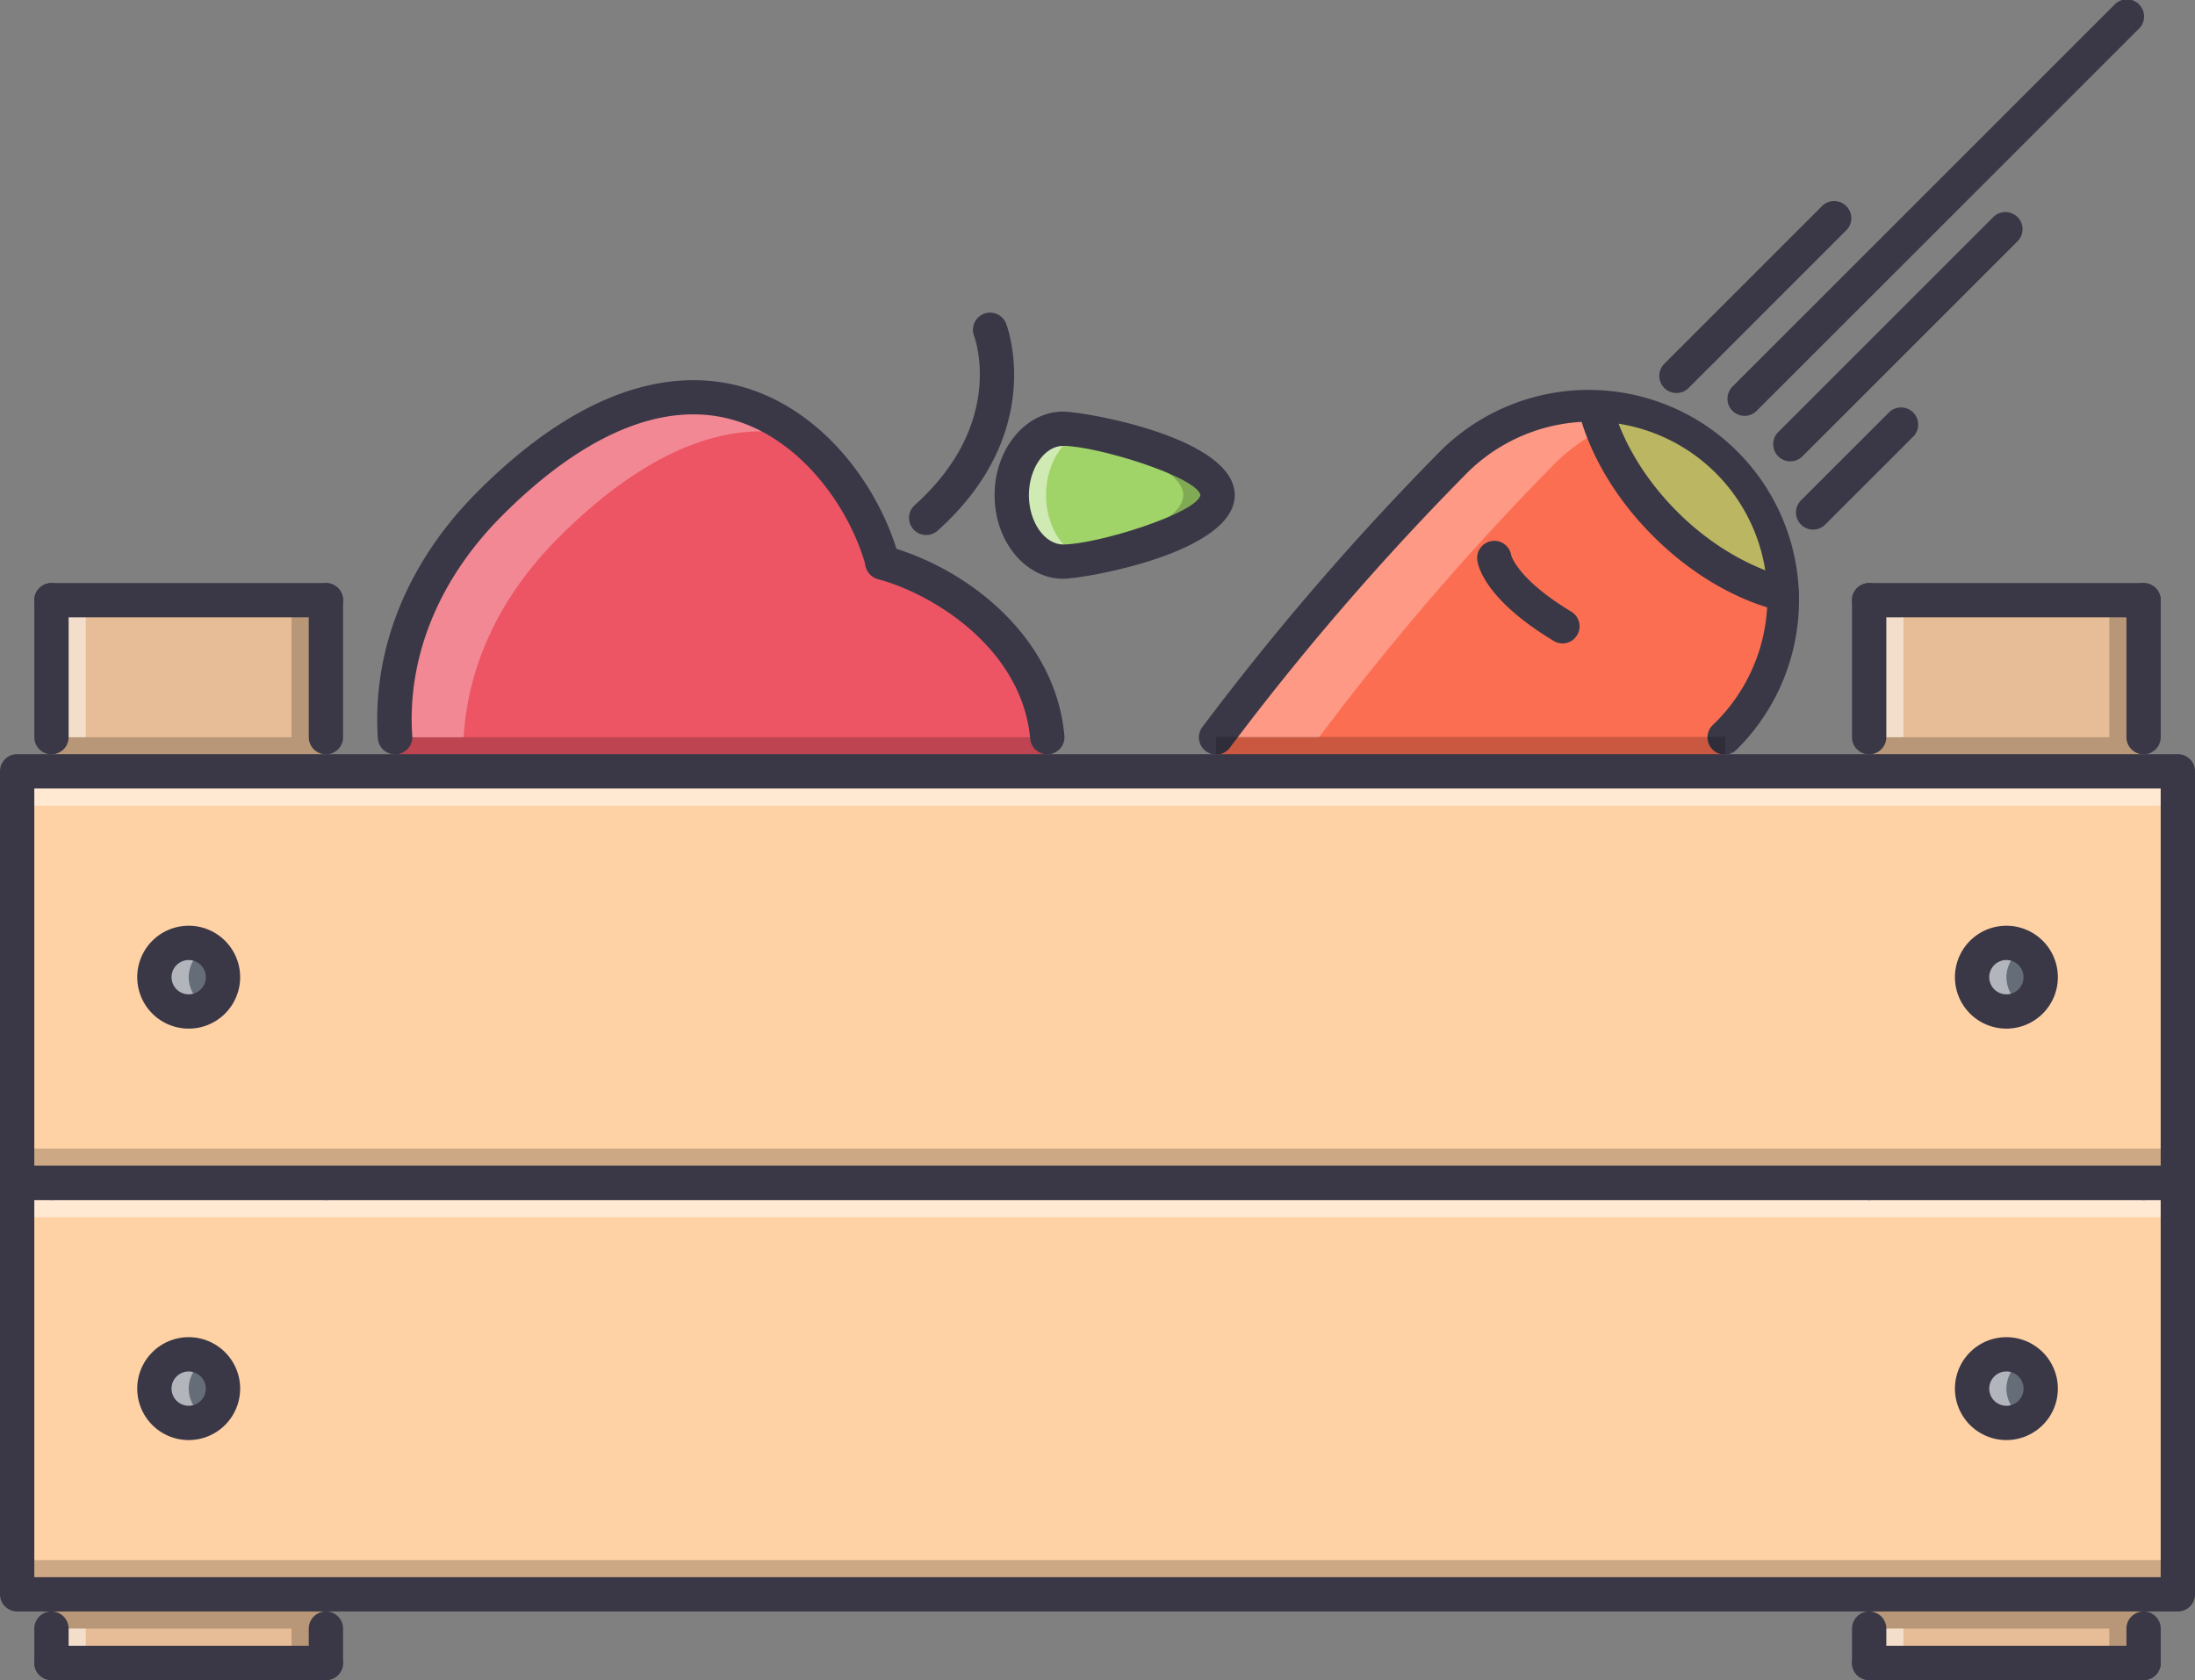 <svg xmlns="http://www.w3.org/2000/svg" viewBox="0 0 511.84 391.88"><rect x="0" y="0" width="511.84" height="391.88" fill="#808080" stroke="none"/><defs><style>.cls-1{fill:#fc6e51;}.cls-2{opacity:0.3;}.cls-3{fill:#fff;}.cls-4{opacity:0.7;}.cls-5{fill:#a0d468;}.cls-6{opacity:0.2;}.cls-7{opacity:0.5;}.cls-8{fill:#ed5565;}.cls-9{fill:#ffd2a6;}.cls-10{opacity:0.1;}.cls-11{fill:#656d78;}.cls-12{fill:#3a3847;}</style></defs><title>basket</title><g id="Layer_2" data-name="Layer 2"><g id="Capa_1" data-name="Capa 1"><path class="cls-1" d="M402.3,108.15a45,45,0,0,0-63.71,0,628.41,628.41,0,0,0-55,63.87h0v7.91H402.31v-8.06A45.06,45.06,0,0,0,402.3,108.15Z"/><g class="cls-2"><path class="cls-3" d="M307.55,172a628.62,628.62,0,0,1,55-63.87,44.63,44.63,0,0,1,19.86-11.37,44.87,44.87,0,0,0-43.85,11.37,628.41,628.41,0,0,0-55,63.87h24Z"/></g><g class="cls-4"><path class="cls-5" d="M388.28,122.18c13.64,13.65,27,16.18,27.15,16.21A44.88,44.88,0,0,0,372.07,95C372.11,95.25,374.65,108.55,388.28,122.18Z"/></g><path class="cls-5" d="M283.91,115.46c0,8.56-29.37,15.5-36,15.5s-12-6.94-12-15.5,5.37-15.49,12-15.49S283.91,106.9,283.91,115.46Z"/><g class="cls-6"><path d="M247.92,100a9.43,9.43,0,0,0-3,.56c10.62,1.8,31,7.79,31,14.93s-20.41,13.14-31,14.93a9.46,9.46,0,0,0,3,.56c6.62,0,36-6.94,36-15.5S254.55,100,247.92,100Z"/></g><g class="cls-7"><path class="cls-3" d="M243.93,115.46c0-7.19,3.82-13.19,9-14.93a33.46,33.46,0,0,0-5-.56c-6.62,0-12,6.94-12,15.49s5.37,15.5,12,15.5a33.34,33.34,0,0,0,5-.56C247.74,128.66,243.93,122.66,243.93,115.46Z"/></g><path class="cls-8" d="M205.86,131.25l-.06-.08c-6.9-25.49-40.68-64.6-91.5-13.76C96.86,134.83,91,154.55,92.11,171.95v8H244.24v-8C242.22,149.8,221.48,135.47,205.86,131.25Z"/><rect class="cls-9" x="435.86" y="139.96" width="63.98" height="247.92"/><g class="cls-10"><rect x="435.86" y="139.96" width="63.98" height="247.92"/></g><g class="cls-6"><rect x="435.86" y="171.95" width="63.98" height="8"/></g><g class="cls-6"><rect x="435.86" y="371.88" width="63.98" height="8"/></g><rect class="cls-9" x="12" y="139.96" width="63.98" height="247.92"/><g class="cls-10"><rect x="12" y="139.96" width="63.98" height="247.92"/></g><rect class="cls-9" x="4" y="179.94" width="503.84" height="95.97"/><rect class="cls-9" x="4" y="275.92" width="503.84" height="95.97"/><g class="cls-6"><rect x="12" y="171.95" width="63.98" height="8"/></g><g class="cls-6"><rect x="12" y="371.88" width="63.98" height="8"/></g><g class="cls-7"><rect class="cls-3" x="4" y="179.94" width="503.84" height="8"/></g><g class="cls-6"><rect x="4" y="267.92" width="503.84" height="8"/></g><g class="cls-7"><rect class="cls-3" x="4" y="275.92" width="503.84" height="8"/></g><g class="cls-6"><rect x="4" y="363.89" width="503.84" height="8"/></g><path class="cls-11" d="M52,227.93a8,8,0,1,1-8-8A8,8,0,0,1,52,227.93Z"/><g class="cls-7"><path class="cls-3" d="M44,227.93a7.87,7.87,0,0,1,4-6.77,7.76,7.76,0,0,0-4-1.23,8,8,0,0,0,0,16,7.77,7.77,0,0,0,4-1.23A7.88,7.88,0,0,1,44,227.93Z"/></g><path class="cls-11" d="M52,323.9a8,8,0,1,1-8-8A8,8,0,0,1,52,323.9Z"/><g class="cls-7"><path class="cls-3" d="M44,323.9a7.88,7.88,0,0,1,4-6.77,7.77,7.77,0,0,0-4-1.23,8,8,0,0,0,0,16,7.76,7.76,0,0,0,4-1.23A7.88,7.88,0,0,1,44,323.9Z"/></g><path class="cls-11" d="M475.85,227.93a8,8,0,1,1-8-8A8,8,0,0,1,475.85,227.93Z"/><g class="cls-7"><path class="cls-3" d="M467.86,227.93a7.88,7.88,0,0,1,4-6.77,7.77,7.77,0,0,0-4-1.23,8,8,0,0,0,0,16,7.78,7.78,0,0,0,4-1.23A7.88,7.88,0,0,1,467.86,227.93Z"/></g><path class="cls-11" d="M475.85,323.9a8,8,0,1,1-8-8A8,8,0,0,1,475.85,323.9Z"/><g class="cls-7"><path class="cls-3" d="M467.86,323.9a7.88,7.88,0,0,1,4-6.77,7.78,7.78,0,0,0-4-1.23,8,8,0,0,0,0,16,7.77,7.77,0,0,0,4-1.23A7.88,7.88,0,0,1,467.86,323.9Z"/></g><g class="cls-7"><rect class="cls-3" x="12" y="139.96" width="8" height="31.99"/></g><g class="cls-6"><rect x="67.98" y="139.96" width="8" height="31.99"/></g><g class="cls-7"><rect class="cls-3" x="12" y="379.88" width="8" height="8"/></g><g class="cls-6"><rect x="67.98" y="379.88" width="8" height="8"/></g><g class="cls-7"><rect class="cls-3" x="435.86" y="379.88" width="8" height="8"/></g><g class="cls-6"><rect x="491.85" y="379.88" width="8" height="8"/></g><g class="cls-7"><rect class="cls-3" x="435.86" y="139.96" width="8" height="31.99"/></g><g class="cls-6"><rect x="491.85" y="139.96" width="8" height="31.99"/></g><path class="cls-12" d="M283.56,176a4,4,0,0,1-3.19-6.41,630.51,630.51,0,0,1,55.4-64.28,49,49,0,1,1,69.36,69.37,4,4,0,1,1-5.65-5.65A41.05,41.05,0,1,0,341.43,111a623.12,623.12,0,0,0-54.68,63.45A4,4,0,0,1,283.56,176Z"/><path class="cls-12" d="M390.93,91.67a4,4,0,0,1-2.83-6.83l36.63-36.63a4,4,0,1,1,5.65,5.65L393.76,90.5A4,4,0,0,1,390.93,91.67Z"/><path class="cls-12" d="M406.87,97A4,4,0,0,1,404,90.16l89-89a4,4,0,1,1,5.65,5.65l-89,89A4,4,0,0,1,406.87,97Z"/><path class="cls-12" d="M417.49,107.61a4,4,0,0,1-2.83-6.83l50-50a4,4,0,1,1,5.65,5.65l-50,50A4,4,0,0,1,417.49,107.61Z"/><path class="cls-12" d="M364.38,150.08a4.05,4.05,0,0,1-2.06-.57c-16-9.64-17.67-17.43-17.85-18.9a4,4,0,0,1,3.52-4.43,4,4,0,0,1,4.4,3.34c.11.38,1.79,5.77,14,13.14a4,4,0,0,1-2.06,7.43Z"/><path class="cls-12" d="M422.8,123.53a4,4,0,0,1-2.83-6.83l20.64-20.63a4,4,0,0,1,5.65,5.65l-20.64,20.63A4,4,0,0,1,422.8,123.53Z"/><path class="cls-12" d="M415.47,142.41a4.62,4.62,0,0,1-.73-.06c-.59-.12-14.83-2.87-29.28-17.32s-17.21-28.69-17.32-29.29A4,4,0,0,1,376,94.27c.07.35,2.65,12.63,15.11,25.09s25,15.09,25.1,15.11a4,4,0,0,1-.74,7.93Z"/><g class="cls-2"><path class="cls-3" d="M92.11,172h16c.89-15.31,7.32-31.8,22.16-46.63,22.33-22.33,41.36-27.3,56.27-23.7-16.07-12.78-40.92-15.66-72.27,15.7C96.86,134.83,91,154.55,92.11,171.95V172Z"/></g><g class="cls-6"><rect x="92.11" y="171.95" width="152.12" height="8"/></g><g class="cls-6"><rect x="283.55" y="171.88" width="118.75" height="8.06"/></g><path class="cls-12" d="M507.84,279.91H4a4,4,0,0,1-4-4v-96a4,4,0,0,1,4-4H507.84a4,4,0,0,1,4,4v96A4,4,0,0,1,507.84,279.91ZM8,271.92H503.84v-88H8Z"/><path class="cls-12" d="M507.84,375.88H4a4,4,0,0,1-4-4v-96a4,4,0,0,1,4-4H507.84a4,4,0,0,1,4,4v96A4,4,0,0,1,507.84,375.88ZM8,367.89H503.84v-88H8Z"/><path class="cls-12" d="M12,175.95a4,4,0,0,1-4-4V140a4,4,0,1,1,8,0v32A4,4,0,0,1,12,175.95Z"/><path class="cls-12" d="M76,144H12a4,4,0,1,1,0-8H76a4,4,0,0,1,0,8Z"/><path class="cls-12" d="M76,175.95a4,4,0,0,1-4-4V140a4,4,0,1,1,8,0v32A4,4,0,0,1,76,175.95Z"/><path class="cls-12" d="M76,391.88a4,4,0,0,1-4-4v-8a4,4,0,1,1,8,0v8A4,4,0,0,1,76,391.88Z"/><path class="cls-12" d="M76,391.88H12a4,4,0,1,1,0-8H76a4,4,0,0,1,0,8Z"/><path class="cls-12" d="M12,391.88a4,4,0,0,1-4-4v-8a4,4,0,1,1,8,0v8A4,4,0,0,1,12,391.88Z"/><path class="cls-12" d="M435.86,175.95a4,4,0,0,1-4-4V140a4,4,0,0,1,8,0v32A4,4,0,0,1,435.86,175.95Z"/><path class="cls-12" d="M499.85,144h-64a4,4,0,0,1,0-8h64a4,4,0,1,1,0,8Z"/><path class="cls-12" d="M499.85,175.95a4,4,0,0,1-4-4V140a4,4,0,0,1,8,0v32A4,4,0,0,1,499.85,175.95Z"/><path class="cls-12" d="M499.85,391.88a4,4,0,0,1-4-4v-8a4,4,0,0,1,8,0v8A4,4,0,0,1,499.85,391.88Z"/><path class="cls-12" d="M499.85,391.88h-64a4,4,0,0,1,0-8h64a4,4,0,1,1,0,8Z"/><path class="cls-12" d="M435.86,391.88a4,4,0,0,1-4-4v-8a4,4,0,0,1,8,0v8A4,4,0,0,1,435.86,391.88Z"/><path class="cls-12" d="M44,239.93a12,12,0,1,1,12-12A12,12,0,0,1,44,239.93Zm0-16a4,4,0,1,0,4,4A4,4,0,0,0,44,223.93Z"/><path class="cls-12" d="M467.86,239.93a12,12,0,1,1,12-12A12,12,0,0,1,467.86,239.93Zm0-16a4,4,0,1,0,4,4A4,4,0,0,0,467.86,223.93Z"/><path class="cls-12" d="M44,335.9a12,12,0,1,1,12-12A12,12,0,0,1,44,335.9Zm0-16a4,4,0,1,0,4,4A4,4,0,0,0,44,319.9Z"/><path class="cls-12" d="M467.86,335.9a12,12,0,1,1,12-12A12,12,0,0,1,467.86,335.9Zm0-16a4,4,0,1,0,4,4A4,4,0,0,0,467.86,319.9Z"/><path class="cls-12" d="M92.11,175.95a4,4,0,0,1-4-3.73C86.74,151.47,95,131,111.47,114.58c26.61-26.61,47.86-28,61-24.52,19.61,5.23,32.81,23.89,37.19,40.07a4,4,0,0,1-7.72,2.09c-3.66-13.51-15.09-30-31.53-34.43-15.93-4.26-34.36,3.51-53.28,22.45-14.78,14.76-22.24,33-21,51.44a4,4,0,0,1-3.73,4.26Z"/><path class="cls-12" d="M244.23,175.95a4,4,0,0,1-4-3.64c-1.89-20.78-22.23-33.63-35.44-37.2a4,4,0,1,1,2.09-7.72c18.42,5,39.2,20.92,41.32,44.2a4,4,0,0,1-3.62,4.34Z"/><path class="cls-12" d="M216,124.8a4,4,0,0,1-2.67-7c21.12-19,14.1-38.68,13.79-39.51a4,4,0,0,1,7.47-2.86c.4,1,9.44,25.55-15.92,48.32A4,4,0,0,1,216,124.8Z"/><path class="cls-12" d="M247.92,135c-8.82,0-16-8.75-16-19.49S239.1,96,247.92,96c4.83,0,40,6,40,19.49S252.75,135,247.92,135Zm0-31c-4.34,0-8,5.26-8,11.5s3.66,11.5,8,11.5c7.84,0,31.21-7.28,32-11.53C279.13,111.25,255.76,104,247.92,104Z"/><path class="cls-12" d="M12,279.91a4.12,4.12,0,0,1-2.8-1.12A4,4,0,0,1,8,275.91,3.8,3.8,0,0,1,9.2,273a4.09,4.09,0,0,1,5.6.08,3.78,3.78,0,0,1,1.2,2.8,4,4,0,0,1-1.12,2.8A4.19,4.19,0,0,1,12,279.91Z"/><path class="cls-12" d="M76,279.91a4.12,4.12,0,0,1-2.8-1.12,4,4,0,0,1-1.2-2.87,3.77,3.77,0,0,1,1.2-2.8,4,4,0,0,1,5.6,0,3.79,3.79,0,0,1,1.2,2.8,3.75,3.75,0,0,1-1.2,2.8A3.86,3.86,0,0,1,76,279.91Z"/><path class="cls-12" d="M435.86,279.91a4.29,4.29,0,0,1-2.8-1.12,4.19,4.19,0,0,1-1.2-2.87,3.78,3.78,0,0,1,1.2-2.8,3.94,3.94,0,0,1,5.6,0,3.76,3.76,0,0,1,1.2,2.8,4.1,4.1,0,0,1-1.12,2.8A4.17,4.17,0,0,1,435.86,279.91Z"/><path class="cls-12" d="M499.85,279.91a4.14,4.14,0,0,1-2.8-1.12,4.19,4.19,0,0,1-1.2-2.87,3.78,3.78,0,0,1,1.2-2.8,4,4,0,0,1,5.6,0,3.76,3.76,0,0,1,1.2,2.8,4.1,4.1,0,0,1-1.12,2.8A4.17,4.17,0,0,1,499.85,279.91Z"/></g></g></svg>